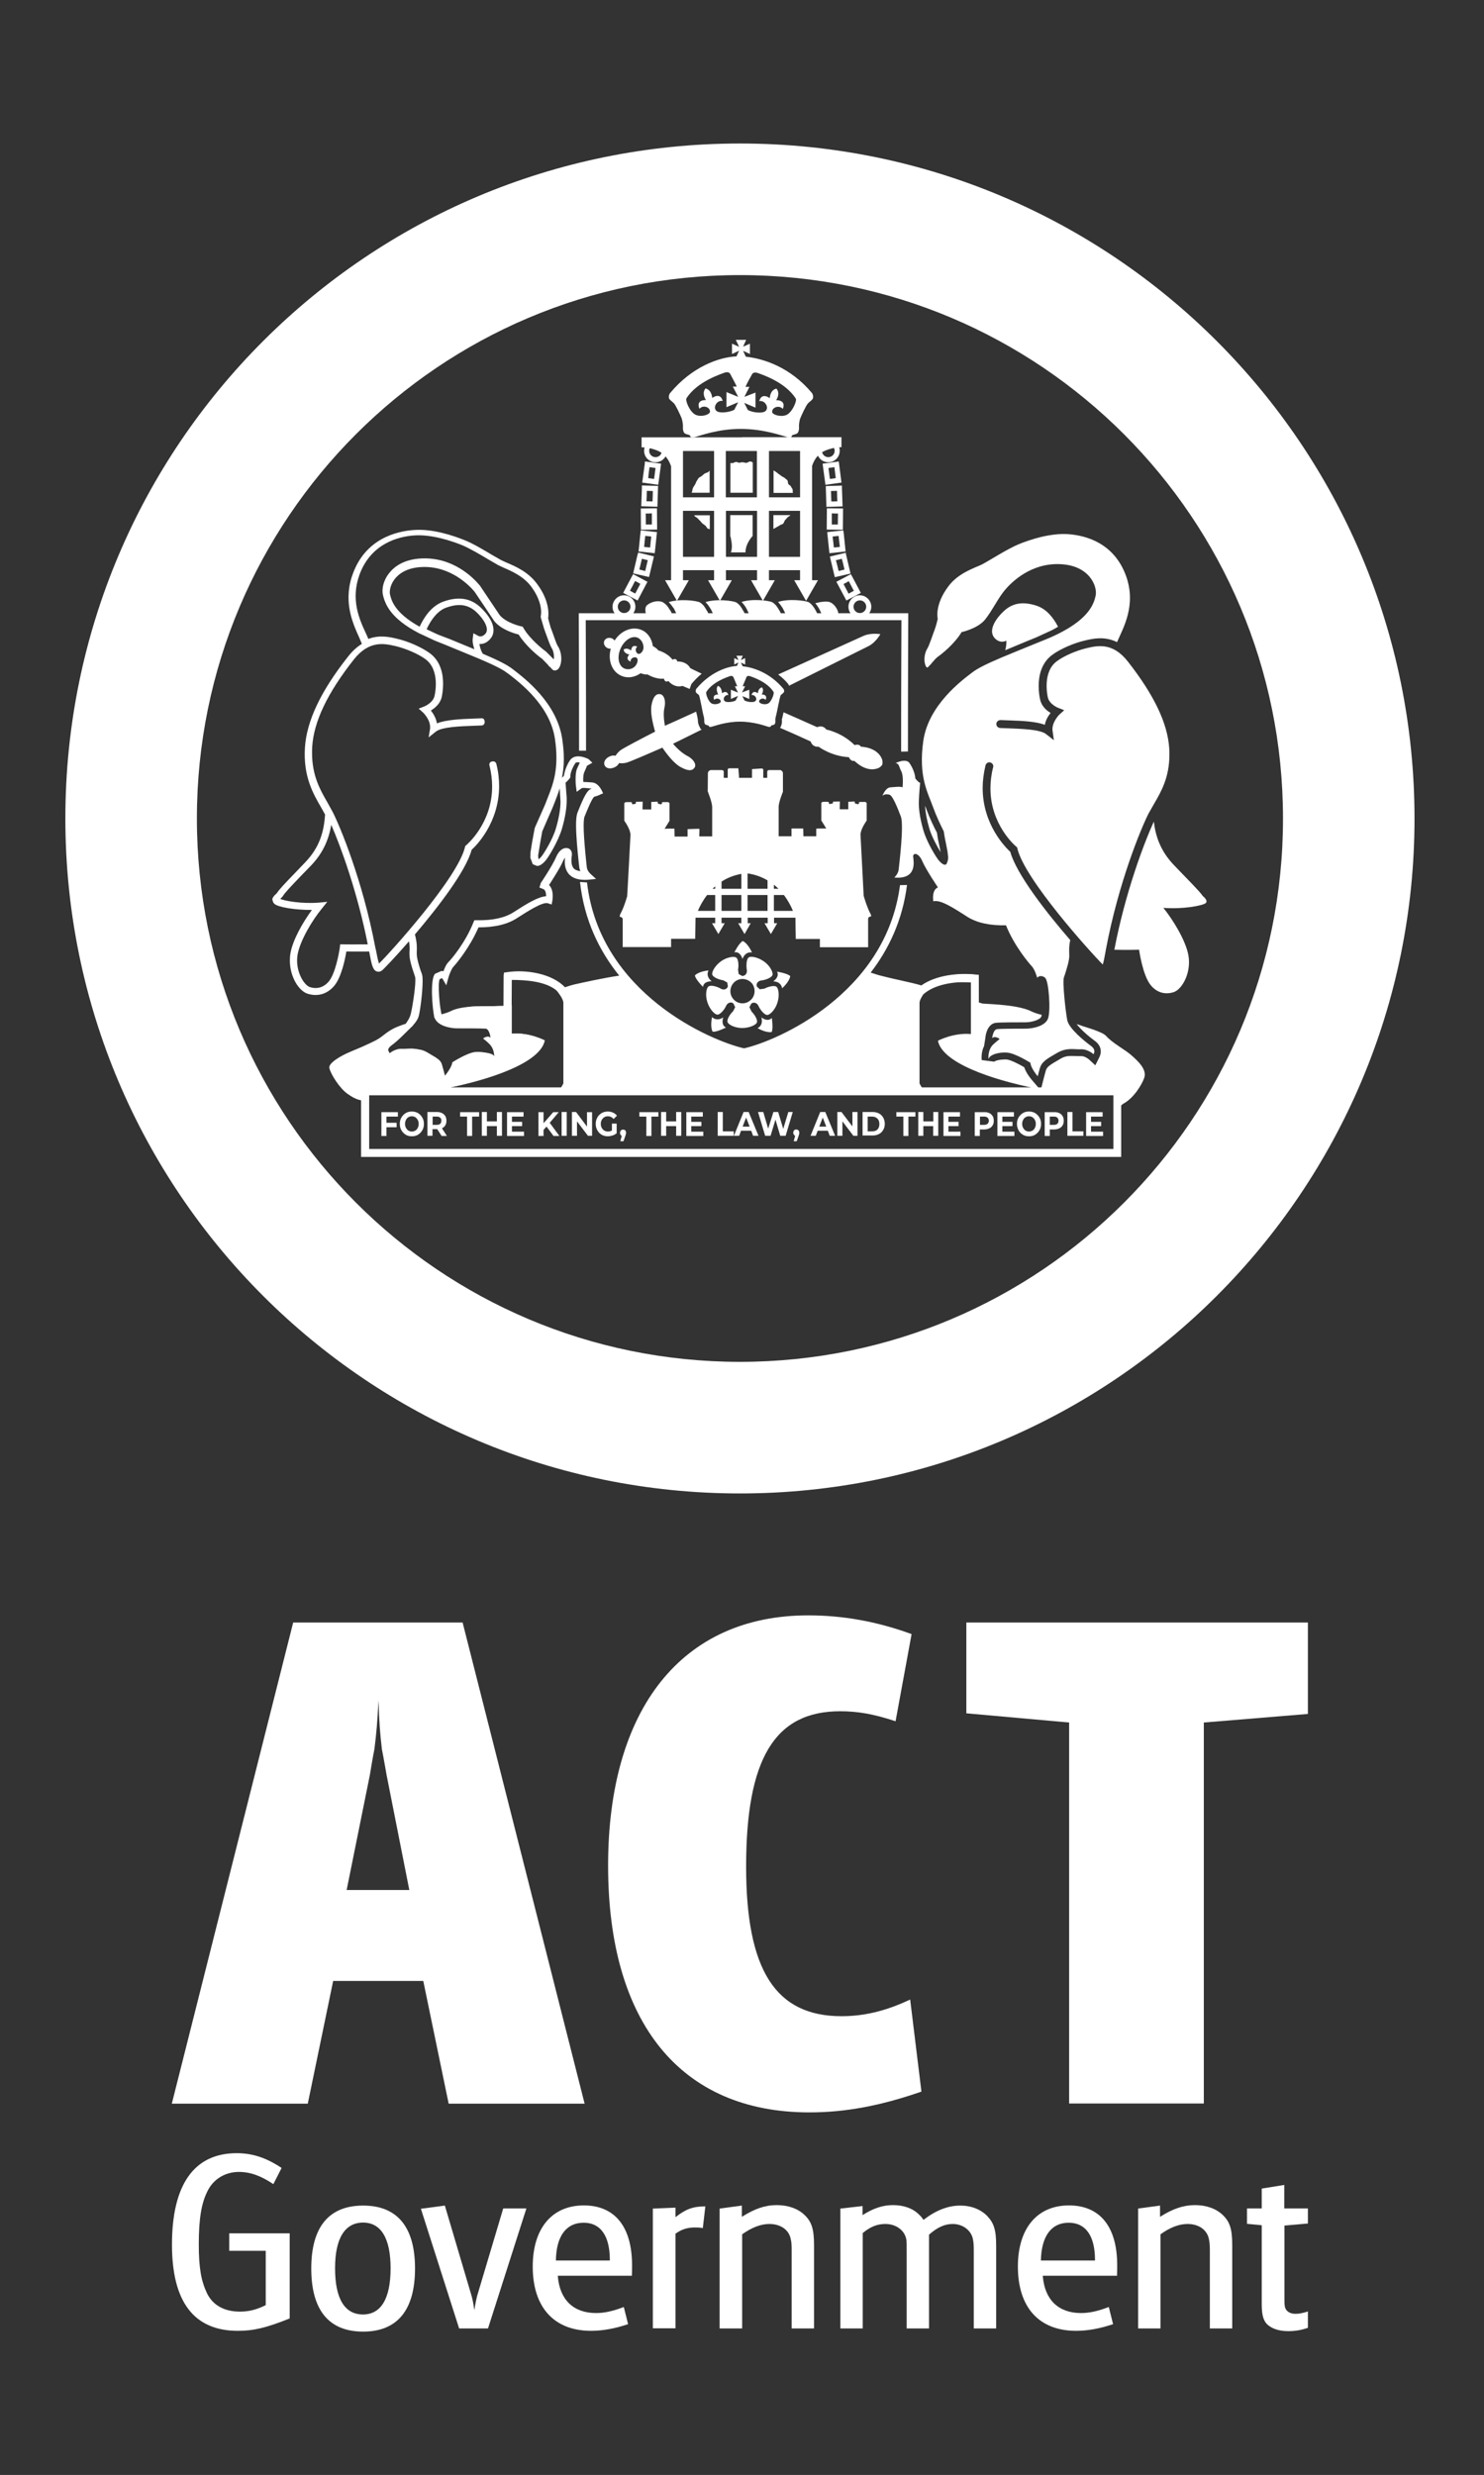 <?xml version="1.0" encoding="utf-8"?>
<!-- Generator: Adobe Illustrator 27.8.1, SVG Export Plug-In . SVG Version: 6.00 Build 0)  -->
<svg version="1.1" id="Layer_1" xmlns="http://www.w3.org/2000/svg" xmlns:xlink="http://www.w3.org/1999/xlink" x="0px" y="0px"
	 viewBox="0 0 93.54 155.91" style="enable-background:new 0 0 93.54 155.91;" xml:space="preserve">
<rect x="0" y="0" width="93.54" height="155.91" fill="#333333" stroke="none"/>
<style type="text/css">
	.st0{fill:#FFFFFF;}
</style>
<g>
	<g>
		<g>
			<path class="st0" d="M18.48,102.21h10.68l7.69,30.31h-8.57l-1.6-7.73h-5.68l-1.6,7.73h-8.57L18.48,102.21L18.48,102.21z
				 M21.85,119.06L21.85,119.06h3.95l-1.43-7.23c-0.08-0.42-0.17-1.01-0.3-1.64c-0.12-1.09-0.17-1.64-0.21-3.07
				c-0.08,1.43-0.13,2.02-0.26,3.07c-0.12,0.59-0.21,1.18-0.29,1.64L21.85,119.06L21.85,119.06z"/>
			<path class="st0" d="M56.45,108.43c-1.39-0.46-2.4-0.63-3.49-0.63c-4.12,0-5.93,2.98-5.93,9.79c0,6.51,1.85,9.42,6.01,9.42
				c1.35,0,2.73-0.29,4.33-1.05l0.71,5.8c-2.56,0.89-4.79,1.31-7.06,1.31c-8.11,0-12.69-5.63-12.69-15.55
				c0-9.88,4.66-15.76,12.61-15.76c2.19,0,4.33,0.38,6.52,1.18L56.45,108.43L56.45,108.43z"/>
			<polygon class="st0" points="60.91,102.21 82.44,102.21 82.44,107.97 75.88,108.51 75.88,132.51 67.39,132.51 67.39,108.51 
				60.91,107.93 60.91,102.21 			"/>
			<path class="st0" d="M17.23,137.59c-0.77-0.52-1.45-0.77-2.17-0.77c-0.85,0-1.6,0.44-1.97,1.19c-0.39,0.75-0.56,1.74-0.56,3.37
				c0,1.49,0.15,2.3,0.51,3.07c0.37,0.77,1.1,1.17,2.08,1.17c0.57,0,1.05-0.12,1.63-0.41v-3.42h-2.3v-1.1h3.81v5.36
				c-1.47,0.59-2.27,0.78-3.27,0.78c-2.76,0-4.15-1.82-4.15-5.43c0-3.79,1.4-5.76,4.08-5.76c1.02,0,1.88,0.3,2.83,0.93L17.23,137.59
				L17.23,137.59z"/>
			<path class="st0" d="M22.89,138.94c2.15,0,3.27,1.35,3.27,3.96c0,2.62-1.11,3.98-3.27,3.98c-2.16,0-3.27-1.35-3.27-3.98
				C19.62,140.29,20.73,138.94,22.89,138.94L22.89,138.94z M21.12,142.89L21.12,142.89c0,1.91,0.6,2.91,1.76,2.91
				c1.14,0,1.74-1.01,1.74-2.91c0-1.88-0.6-2.88-1.74-2.88C21.73,140.02,21.12,141.01,21.12,142.89L21.12,142.89z"/>
			<path class="st0" d="M28.04,138.94l1.67,5.64c0.07,0.23,0.13,0.53,0.19,0.95c0.06-0.42,0.15-0.81,0.19-0.95l1.63-5.46h1.46
				l-2.42,7.56h-1.82l-2.41-7.54L28.04,138.94L28.04,138.94z"/>
			<path class="st0" d="M35.16,143.38c0.12,1.5,0.99,2.33,2.41,2.33c0.51,0,1.04-0.11,1.75-0.38l0.27,1.08
				c-0.8,0.27-1.58,0.42-2.33,0.42c-2.35,0-3.68-1.49-3.68-4.05c0-2.39,1.2-3.85,3.22-3.85c1.96,0,3.04,1.35,3.04,3.77
				c0,0.15,0,0.36-0.01,0.66H35.16L35.16,143.38z M35.04,142.4L35.04,142.4h3.4v-0.03c0-1.53-0.59-2.35-1.65-2.35
				C35.68,140.02,35.06,140.88,35.04,142.4L35.04,142.4z"/>
			<path class="st0" d="M41.15,139.13l1.43-0.06v0.6c0.63-0.5,1.1-0.68,1.88-0.68l-0.16,1.37c-0.21-0.04-0.32-0.04-0.49-0.04
				c-0.48,0-0.84,0.11-1.23,0.39v5.96h-1.43V139.13L41.15,139.13z"/>
			<path class="st0" d="M45.36,139.13l1.4-0.19v0.71c0.8-0.51,1.47-0.74,2.2-0.74c0.71,0,1.34,0.22,1.76,0.63
				c0.44,0.42,0.59,0.89,0.59,1.88v5.26h-1.41v-4.94c0-0.29-0.01-0.52-0.06-0.69c-0.1-0.57-0.63-0.95-1.34-0.95
				c-0.54,0-1.1,0.21-1.72,0.65v5.93h-1.42V139.13L45.36,139.13z"/>
			<path class="st0" d="M52.96,139.13l1.41-0.16v0.57c0.69-0.44,1.29-0.63,1.92-0.63c0.64,0,1.22,0.19,1.61,0.57
				c0.11,0.1,0.18,0.17,0.31,0.36c0.78-0.6,1.54-0.9,2.32-0.9c0.69,0,1.29,0.24,1.7,0.66c0.42,0.45,0.56,0.87,0.56,1.88v5.2h-1.41
				v-4.88c0-0.32-0.01-0.54-0.05-0.72c-0.1-0.57-0.63-0.98-1.28-0.98c-0.51,0-0.96,0.21-1.49,0.67v5.91h-1.41v-4.85
				c0-0.39,0-0.59-0.02-0.74c-0.09-0.57-0.63-0.99-1.32-0.99c-0.51,0-0.93,0.16-1.43,0.57v6.01h-1.41V139.13L52.96,139.13z"/>
			<path class="st0" d="M65.73,143.38c0.12,1.5,0.99,2.33,2.41,2.33c0.51,0,1.04-0.11,1.75-0.38l0.27,1.08
				c-0.8,0.27-1.58,0.42-2.33,0.42c-2.35,0-3.67-1.49-3.67-4.05c0-2.39,1.2-3.85,3.22-3.85c1.96,0,3.04,1.35,3.04,3.77
				c0,0.15,0,0.36-0.01,0.66H65.73L65.73,143.38z M65.61,142.4L65.61,142.4h3.41v-0.03c0-1.53-0.59-2.35-1.66-2.35
				C66.26,140.02,65.64,140.88,65.61,142.4L65.61,142.4z"/>
			<path class="st0" d="M71.72,139.13l1.4-0.19v0.71c0.8-0.51,1.48-0.74,2.2-0.74c0.71,0,1.34,0.22,1.76,0.63
				c0.44,0.42,0.59,0.89,0.59,1.88v5.26h-1.41v-4.94c0-0.29-0.02-0.52-0.06-0.69c-0.11-0.57-0.63-0.95-1.34-0.95
				c-0.54,0-1.1,0.21-1.71,0.65v5.93h-1.41V139.13L71.72,139.13z"/>
			<path class="st0" d="M78.6,139.12h0.93v-1.25l1.42-0.23v1.48h1.49v0.95l-1.48,0.13v4.52c0,0.29,0,0.42,0.02,0.53
				c0.03,0.31,0.29,0.51,0.68,0.51c0.24,0,0.46-0.05,0.78-0.15v1.03c-0.39,0.14-0.8,0.21-1.24,0.21c-0.59,0-1.05-0.16-1.34-0.44
				c-0.24-0.25-0.33-0.62-0.33-1.26v-4.97l-0.93-0.09V139.12L78.6,139.12z"/>
		</g>
	</g>
	<g>
		<g>
			<g>
				<path class="st0" d="M20.11,56.86c-1.14,0.09-2.19-0.12-2.44-0.23c0.03-0.04,0.06-0.08,0.1-0.11l0.03-0.03l0.02-0.03
					c0.16-0.25,0.48-0.58,1.1-1.23l0.68-0.7c0.79-0.82,1.13-1.69,1.28-2.57c0.62,1.42,1.66,4.29,2.3,7.53c-0.7,0.01-1.52,0-1.54,0
					l-0.2,0l-0.02,0.2c-0.06,0.43-0.3,1.66-0.69,2.13c-0.32,0.38-0.74,0.51-1.2,0.36c-0.38-0.12-0.95-1.05-0.77-2.06
					c0.16-0.86,0.89-2.11,1.54-2.9l0.33-0.41L20.11,56.86L20.11,56.86 M27.64,39.99c0,0-0.47-0.21-0.75-0.35
					c0.31-0.68,0.74-1.18,1.23-1.36c0.81-0.29,1.4-0.2,1.92,0.29c0.47,0.45,0.82,1.04,0.56,1.35c-0.22,0.25-0.43,0.16-0.47,0.13
					l-0.29-0.16l-0.04,0.32c0,0.01-0.01,0.06-0.01,0.14c0,0.12,0.04,0.33,0.11,0.55l-1.55-0.64L27.64,39.99L27.64,39.99 M35,50.45
					c0.09-0.23,0.19-0.5,0.28-0.78c0.02,0.31,0.04,0.66,0.04,0.66c0,0.05,0.01,0.1,0.01,0.15c0,0.46-0.09,1.01-0.28,1.67
					c-0.2,0.72-0.79,1.66-0.94,1.83c-0.07,0.08-0.12,0.12-0.16,0.15c-0.01-0.04-0.02-0.08-0.02-0.09l-0.01-0.16l0.01-0.05l0.11-0.68
					c0,0,0.13-0.71,0.14-0.78c0.07-0.17,0.65-1.49,0.65-1.49L35,50.45L35,50.45 M17.18,56.67c0,0.1,0.04,0.2,0.12,0.27
					c0.23,0.21,1.31,0.39,2.36,0.38c-0.59,0.81-1.2,1.88-1.35,2.72c-0.03,0.16-0.04,0.32-0.04,0.47c0,1,0.55,1.91,1.12,2.09
					c0.64,0.2,1.24,0.02,1.68-0.5c0.45-0.54,0.69-1.7,0.76-2.16c0.3,0,0.91,0.01,1.44,0c0.15,0.81,0.22,1.15,0.46,1.25
					c0.08,0.03,0.2,0.05,0.34-0.05c0.08-0.05,0.8-0.8,1.71-1.84c0.03,0.17,0.04,0.32,0.04,0.44c0,0.07,0,0.13-0.01,0.2l0,0.18
					c0,0.32,0.14,0.8,0.29,1.22c0,0,0.06,0.19,0.06,0.19c0.02,0.04,0.02,0.12,0.02,0.24c0,0.56-0.22,1.9-0.31,2.18
					c-0.09,0.28-0.28,0.51-0.36,0.63c0.17-0.05,0.06,0.3,0.27,0.24c0.01-0.02,0.48-0.36,0.61-0.8c0.08-0.25,0.25-1.49,0.25-2.22
					c0-0.18-0.01-0.33-0.04-0.42l-0.04-0.12l-0.03-0.07c-0.07-0.21-0.26-0.79-0.26-1.08l0-0.17c0.01-0.24,0.02-0.53-0.1-1.01
					l-0.02-0.06c1.46-1.72,3.22-3.99,3.58-5.34c0.25-0.22,1.73-1.67,1.73-4.01c0-0.44-0.05-0.92-0.18-1.42c0,0-0.06-0.18-0.27-0.13
					c-0.21,0.05-0.16,0.24-0.16,0.24c0.12,0.48,0.17,0.92,0.17,1.34c0,2.29-1.55,3.62-1.63,3.69l-0.06,0.05l-0.02,0.07
					c-0.46,1.96-4.76,6.7-5.42,7.34c-0.06-0.17-0.13-0.51-0.2-0.88l-0.03-0.12c-0.81-4.28-2.25-7.69-2.69-8.55l-0.32-0.58
					c-0.46-0.8-0.98-1.69-0.98-3.14c0-0.12,0-0.25,0.01-0.39c0.1-1.58,0.95-3.37,2.62-5.49c0.97-1.23,1.93-1.01,2.63-0.85
					c0.64,0.15,1.43,0.49,1.88,0.82c0.93,0.67,0.62,2.16,0.58,2.32c-0.1,0.45-0.66,0.67-0.66,0.67l-0.34,0.13l0.27,0.24
					c0,0,0.18,0.16,0.34,0.47c0.14,0.29,0.11,0.54,0.11,0.54l-0.09,0.56l0.45-0.36c0.37-0.3,1.57-0.34,2.37-0.37l0.54-0.02
					c0,0,0.2-0.03,0.17-0.26c-0.03-0.22-0.2-0.19-0.2-0.19l-0.53,0.02c-0.82,0.03-1.71,0.07-2.28,0.3
					c-0.02-0.13-0.06-0.27-0.14-0.43c-0.08-0.17-0.17-0.28-0.24-0.38c0.24-0.15,0.58-0.41,0.68-0.84c0.03-0.13,0.09-0.45,0.09-0.85
					c0-0.63-0.16-1.43-0.85-1.93c-0.5-0.36-1.34-0.74-2.05-0.9c-0.45-0.11-1.11-0.26-1.81,0.01l-0.15-0.34
					c-0.42-0.9-0.98-2.13-0.41-3.71c0.73-1.98,2.47-2.4,3.44-2.47c1.11-0.08,2.37,0.35,3.02,0.61c0.46,0.19,1.16,0.6,1.66,0.9
					l0.62,0.36l0.34,0.16c0.49,0.21,1.23,0.53,1.71,1.15c0.57,0.75,0.66,1.35,0.66,1.65c0,0.14-0.02,0.22-0.02,0.23l-0.01,0.08
					l0.21,0.72l0.1,0.28c0.16,0.45,0.29,0.8,0.38,0.95c0.1,0.15,0.15,0.37,0.15,0.59c0,0.05-0.01,0.09-0.02,0.13
					c-0.02-0.02-0.04-0.05-0.04-0.05l-0.45-0.45c-0.19-0.13-1.01-0.78-1.41-1.47l-0.05-0.09l-0.09-0.02c-0.01,0-0.96-0.21-1.37-0.72
					l-0.61-0.91l-0.63-0.94c-0.45-0.54-1.72-1.8-3.68-1.71c-1.14,0.05-1.75,0.54-2.06,0.95c-0.38,0.49-0.44,1.02-0.38,1.31
					c0.14,0.66,0.53,1.54,2.28,2.45l1.01,0.47l0.7,0.28l2.11,0.87c0.96,0.41,1.47,0.67,1.76,0.9l0.1,0.07
					c0.71,0.55,2.59,1.99,2.89,4.07c0.28,1.88-0.13,2.88-0.45,3.69l-0.17,0.44l-0.65,1.47l-0.01,0.04l-0.15,0.81l-0.12,0.74
					l0.01-0.08v0.01l-0.01,0.37l0.15,0.4l0.27,0.11c0.17,0,0.34-0.11,0.54-0.34c0.2-0.23,0.81-1.25,1.03-2
					c0.2-0.69,0.3-1.29,0.3-1.79c0-0.06,0-0.12,0-0.17c0,0-0.06-0.74-0.07-0.95c0.07-0.05,0.15-0.13,0.26-0.27l0.04-0.06v-0.07
					c0-0.18,0.11-0.52,0.32-0.83c0.04-0.06,0.16-0.06,0.28-0.03c-0.01,0.03-0.04,0.06-0.05,0.1l-0.1,0.22
					c-0.1,0.19-0.12,0.48-0.12,0.72c0,0.2,0.01,0.36,0.02,0.42l0.05,0.38l0.32-0.23c0.06-0.03,0.3-0.01,0.44,0.01l0.15,0.01
					c0.01,0,0.02,0.02,0.03,0.02c0,0-0.01,0-0.01,0c-0.26,0.07-0.47,0.48-0.85,1.43l-0.03,0.07c-0.06,0.16-0.09,0.43-0.09,0.78
					c0,0.64,0.08,1.52,0.17,2.37l0.03,0.26c0.01,0.1,0.04,0.2,0.07,0.28c-0.17-0.03-0.31-0.07-0.4-0.16
					c-0.13-0.13-0.16-0.33-0.16-0.52c0-0.11,0.01-0.21,0.02-0.28l0.01-0.07v-0.05c0-0.21-0.13-0.34-0.27-0.37
					c-0.2-0.05-0.51,0.06-0.73,0.57c-0.22,0.52-0.95,1.61-0.96,1.62L34,55.91l0.25,0.1c0.14,0.06,0.17,0.27,0.17,0.44
					c0,0,0,0,0,0.01c-0.49,0.03-1.17,0.44-2.04,1c-0.56,0.36-1.32,0.53-2.33,0.51l-0.15,0l-0.06,0.14c-0.51,1.28-1.4,2.33-1.56,2.48
					c-0.15,0.15-0.26,0.4-0.33,0.6c-0.04-0.01-0.08-0.03-0.13-0.02l-0.39,0.17c-0.33,0.29-0.19,2.21-0.04,2.8
					c0.16-0.04,0.34-0.11,0.47-0.14c-0.15-0.45-0.29-2.12-0.14-2.32c0,0,0.11-0.06,0.16-0.05c0.05,0.08,0.25,0.44,0.25,0.44
					l0.14-0.5c0.05-0.19,0.19-0.53,0.3-0.66c0.16-0.16,1.04-1.21,1.59-2.49c1.03,0,1.83-0.19,2.44-0.59
					c0.64-0.41,1.6-1.03,1.93-0.93l0.24,0.08l0.05-0.25c0.01-0.08,0.02-0.17,0.02-0.28c0-0.24-0.05-0.51-0.23-0.7
					c0.21-0.33,0.7-1.08,0.88-1.51c0.04-0.1,0.09-0.16,0.13-0.21c-0.01,0.07-0.02,0.14-0.02,0.24c0,0.26,0.05,0.58,0.29,0.83
					c0.25,0.25,0.64,0.36,1.18,0.32l0.5-0.05l-0.37-0.34c0,0-0.19-0.18-0.21-0.39l-0.03-0.27c-0.18-1.7-0.22-2.68-0.11-2.94
					l0.03-0.07c0.13-0.32,0.43-1.07,0.58-1.17c0.17-0.04,0.36-0.12,0.4-0.15l0.15-0.06c-0.02-0.07-0.24-0.65-0.68-0.69l-0.14-0.01
					c-0.16-0.01-0.29-0.02-0.42-0.02c0-0.04-0.01-0.07-0.01-0.11c0-0.21,0.02-0.41,0.07-0.51l0.12-0.27c0,0,0.05-0.12,0.05-0.13
					l0.34-0.19l-0.24-0.23c-0.08-0.04-0.83-0.41-1.17,0.07c-0.21,0.31-0.34,0.68-0.38,0.97c-0.02,0.03-0.09,0.09-0.13,0.14
					c0.07-0.35,0.12-0.73,0.12-1.19c0-0.37-0.03-0.79-0.1-1.25c-0.33-2.26-2.32-3.79-3.06-4.36l-0.09-0.07
					c-0.33-0.25-0.85-0.52-1.86-0.95c-0.14-0.24-0.19-0.46-0.21-0.61c0.21,0.01,0.46-0.06,0.68-0.32c0.42-0.47,0.19-1.22-0.58-1.96
					c-0.63-0.61-1.41-0.74-2.38-0.39c-0.77,0.28-1.23,1.02-1.49,1.58c-1.61-0.89-1.79-1.7-1.87-2.05c-0.01-0.04-0.01-0.09-0.01-0.13
					c0-0.22,0.09-0.53,0.3-0.81c0.25-0.33,0.76-0.73,1.72-0.77c1.81-0.08,3,1.17,3.32,1.55l0.6,0.89l0.64,0.96
					c0.45,0.56,1.32,0.8,1.54,0.85c0.45,0.72,1.23,1.36,1.48,1.53c0,0,0.36,0.37,0.36,0.37l0.1,0.13l0.01-0.01
					c0.05,0.05,0.19,0.19,0.19,0.2c0.09,0.06,0.19,0.06,0.28,0.01c0.21-0.11,0.27-0.49,0.27-0.69c0-0.31-0.08-0.61-0.23-0.83
					c-0.07-0.11-0.24-0.6-0.33-0.86l-0.11-0.29c0,0-0.16-0.56-0.16-0.59c0.01-0.05,0.02-0.13,0.02-0.27c0-0.39-0.11-1.09-0.75-1.93
					c-0.55-0.73-1.35-1.07-1.89-1.3l-0.31-0.14l-0.6-0.34c-0.55-0.33-1.24-0.74-1.73-0.93c-0.69-0.28-2.03-0.74-3.23-0.64
					c-1.08,0.08-3.02,0.55-3.82,2.76c-0.2,0.53-0.27,1.03-0.27,1.5c0,1.05,0.4,1.91,0.69,2.55c0,0,0.08,0.2,0.15,0.36
					c-0.29,0.18-0.58,0.43-0.87,0.8c-1.73,2.19-2.61,4.06-2.72,5.74c-0.11,1.82,0.52,2.9,1.03,3.78l0.24,0.43
					c-0.07,1.11-0.36,2.08-1.24,3l-0.68,0.71c-0.63,0.65-0.95,0.99-1.14,1.27c-0.09,0.07-0.28,0.24-0.28,0.45V56.67"/>
				<path class="st0" d="M22.06,66.27c0.53-0.22,1.04-0.44,1.79-0.81c0.22-0.11,0.63-0.6,1.34-0.82c0.02-0.01,0.43-0.15,0.43-0.15
					c0.18-0.07,0.07,0.18,0.45,0.07c-0.51,0.5-0.98,1-1.4,1.3c-0.29,0.21-0.21,0.41-0.15,0.52c0,0,0.36-0.33,0.8-0.31
					c0.44,0.02,0.88-0.13,1.5,0.23c0.62,0.36,0.96,0.54,1.09,0.98c0.08,0.29,0.13,0.49,0.13,0.49s0.44-0.52,0.47-0.85
					c0,0,0.93-0.6,1.45-0.65c0.52-0.05,1.14,0.13,1.19,0.41c0,0,0.06-0.55-0.29-0.9c-0.15-0.16-0.41-0.36-0.41-0.36
					s0.28-0.23,0.47-0.05c0,0-0.06-0.54-0.31-0.57c-0.26-0.02-1.4-0.02-1.81-0.02c-0.42,0-1.22-0.16-1.4-0.65
					c-0.01-0.03-0.02-0.06-0.03-0.11c0.2-0.05,0.37-0.09,0.49-0.13c0.25-0.07,0.46-0.14,0.58-0.21c0.81-0.38,2.2-0.26,3.01-0.31
					l0.29,0l0.01-1.97l0.22-0.02c0.5-0.05,1.09-0.04,1.67,0.05c0,0.16,0,0.1,0,0.3c-0.46-0.08-0.95-0.21-1.4-0.15
					c0,0.2,0,0.99,0,1.4l0,0v2.14c1.1-0.1,2.08,0.42,2.08,0.42c-0.27,1.39-3.35,2.44-6.18,3.01h-5.17l-0.04,0.81
					c-0.14-0.08-0.54-0.13-1.03-0.46c-0.48-0.33-1.04-1.21-1.14-1.62C20.68,66.97,21.53,66.48,22.06,66.27z"/>
			</g>
			<g>
				<path class="st0" d="M52.85,38.75c0-0.02,0-0.04,0-0.05c-0.02-0.33-0.27-0.64-0.5-0.75c-0.19-0.1-0.58-0.05-0.96,0.05
					c0.09,0.11,0.17,0.22,0.22,0.31l0.05,0.09l0.08,0.17c0.05,0.13,0.13,0.32,0.28,0.46h0.76C52.82,38.94,52.85,38.85,52.85,38.75"
					/>
				<path class="st0" d="M51.51,38.65l-0.05-0.11l-0.06-0.11c-0.07-0.12-0.17-0.3-0.35-0.44l-0.07-0.05
					c-0.22-0.11-1.26-0.24-1.94-0.02c0.12,0.13,0.22,0.27,0.29,0.38l0.05,0.1l0.08,0.16c0.05,0.14,0.13,0.32,0.28,0.46h1.96
					C51.6,38.89,51.54,38.76,51.51,38.65"/>
				<path class="st0" d="M49.22,38.65l-0.05-0.12v0l-0.07-0.11c-0.08-0.14-0.19-0.34-0.42-0.48c-0.22-0.11-1.26-0.24-1.94-0.02
					c0.13,0.13,0.23,0.27,0.29,0.38l0.05,0.09l0.08,0.17c0.05,0.13,0.13,0.32,0.28,0.46h1.96C49.32,38.89,49.26,38.75,49.22,38.65"
					/>
				<path class="st0" d="M46.94,38.65l-0.05-0.11l-0.07-0.11c-0.08-0.15-0.19-0.34-0.41-0.48c-0.22-0.11-1.26-0.24-1.94-0.02
					c0.13,0.13,0.23,0.27,0.29,0.38l0.06,0.09l0.08,0.17c0.05,0.13,0.13,0.32,0.28,0.46h1.97C47.03,38.89,46.97,38.76,46.94,38.65"
					/>
				<path class="st0" d="M44.65,38.65l-0.05-0.11l-0.07-0.11c-0.08-0.15-0.19-0.34-0.41-0.48c-0.23-0.12-1.28-0.24-1.97-0.02
					c0.12,0.12,0.21,0.24,0.27,0.33l0.06,0.08l0.08,0.16c0.06,0.15,0.17,0.37,0.41,0.52h1.87C44.75,38.89,44.69,38.76,44.65,38.65"
					/>
				<path class="st0" d="M42.33,38.61l-0.05-0.11l-0.07-0.1c-0.08-0.13-0.19-0.31-0.37-0.42l-0.07-0.05
					c-0.27-0.12-0.71-0.04-0.98,0.19c-0.09,0.07-0.11,0.19-0.11,0.28v0.03c0,0.2,0.08,0.42,0.21,0.59h1.7
					C42.46,38.88,42.38,38.72,42.33,38.61"/>
				<path class="st0" d="M49.55,26.15L49.55,26.15c-0.38,0.14-0.88-0.04-0.88-0.2c-0.01-0.3,0.45-0.45,0.67-0.19
					c0,0,0.27-0.55-0.42-0.55c0,0,0.3-0.4,0.02-0.73c-0.41,0.09-0.42,0.6-0.42,0.6c-0.56-0.38-0.66,0.19-0.66,0.19
					c0.33-0.07,0.58,0.33,0.45,0.55c-0.04,0.07-0.13,0.21-0.63,0.16c-0.14-0.01-0.36-0.06-0.54-0.15l-0.23-0.45l0.71,0.3v-0.95
					L46.92,25l0.32-0.63h-0.25c0.15-0.35,0.36-0.68,0.4-0.77c0.04-0.1,0.17-0.18,0.38-0.1c0.21,0.08,1.72,0.55,2.39,1.61
					C50.25,25.24,49.93,26,49.55,26.15 M46.28,25.82L46.28,25.82c-0.19,0.09-0.4,0.13-0.55,0.15c-0.5,0.05-0.59-0.09-0.63-0.16
					c-0.13-0.22,0.12-0.62,0.45-0.55c0,0-0.1-0.57-0.66-0.19c0,0-0.01-0.5-0.42-0.6C44.2,24.8,44.5,25.2,44.5,25.2
					c-0.69,0-0.41,0.55-0.41,0.55c0.22-0.26,0.68-0.11,0.66,0.19c-0.01,0.17-0.5,0.35-0.88,0.2c-0.38-0.15-0.69-0.91-0.6-1.05
					c0.67-1.06,2.19-1.53,2.39-1.61c0.21-0.08,0.34,0,0.38,0.1c0.04,0.09,0.24,0.43,0.4,0.77h-0.25l0.34,0.65l-0.74-0.3v0.95
					l0.74-0.31L46.28,25.82z M51.18,24.76c-1.36-1.63-3.05-2.17-4.17-2.29l-0.17-0.37l0.43,0.2v-0.65l-0.43,0.19l0.19-0.43h-0.65
					l0.21,0.44l-0.45-0.2v0.65l0.45-0.21l-0.17,0.36c-1.12,0.05-2.82,0.67-4.18,2.31c-0.07,0.08-0.13,0.29-0.03,0.4
					c0.11,0.12,0.17,0.14,0.27,0.25c0.11,0.1,0.42,0.77,0.49,0.95c0.06,0.18,0.08,0.45,0.08,0.45s-0.04,0.34,0.09,0.47
					c0.1,0.1,0.31,0.09,0.35,0.16c0.04,0.07,0.03,0.16,0.32,0.09c0.29-0.07,1.46-0.52,2.9-0.51c1.44,0,2.61,0.44,2.9,0.51
					c0.29,0.07,0.28-0.02,0.31-0.09c0.04-0.07,0.25-0.06,0.35-0.16c0.13-0.13,0.09-0.47,0.09-0.47s0.01-0.26,0.08-0.45
					c0.07-0.18,0.38-0.85,0.49-0.95c0.1-0.11,0.17-0.13,0.27-0.25C51.3,25.05,51.24,24.84,51.18,24.76"/>
				<path class="st0" d="M48.47,32.18L48.47,32.18h1.96v2.9h-1.96V32.18z M45.76,32.18L45.76,32.18h1.96v2.9h-1.96V32.18z
					 M43.05,32.18L43.05,32.18h1.96v2.9h-1.96V32.18z M43.05,28.41L43.05,28.41h1.96v2.92h-1.96V28.41z M46.72,28.41L46.72,28.41
					h0.03h0.96v2.92h-1.96v-2.92H46.72z M50.43,31.33L50.43,31.33h-1.96v-2.92h1.96V31.33z M46.78,27.55h-0.09h-6.25v0.63
					c0,0,0.62-0.01,1.17,0.29c0.44,0.24,0.63,0.73,0.69,0.9v7.18h-0.38l0.75,1.3l0.75-1.3h-0.37v-0.63h1.96v0.63h-0.38l0.75,1.3
					l0.75-1.3h-0.37v-0.63h1.96v0.63h-0.38l0.75,1.3l0.75-1.3h-0.37v-0.63h1.96v0.63h-0.37l0.75,1.3l0.75-1.3h-0.37v-7.2
					c0.06-0.19,0.25-0.66,0.68-0.89c0.55-0.3,1.17-0.29,1.17-0.29v-0.63H46.78z"/>
				<path class="st0" d="M40.92,28.4L40.92,28.4c0-0.22,0.18-0.4,0.4-0.4c0.22,0,0.4,0.18,0.4,0.4c0,0.22-0.18,0.4-0.4,0.4
					C41.1,28.8,40.92,28.62,40.92,28.4 M40.6,28.4c0,0.4,0.32,0.72,0.72,0.72c0.4,0,0.72-0.32,0.72-0.72c0-0.4-0.32-0.72-0.72-0.72
					C40.92,27.68,40.6,28,40.6,28.4"/>
				<path class="st0" d="M40.94,29.43L40.94,29.43c0.13,0.02,0.24,0.03,0.38,0.05c-0.02,0.18-0.07,0.51-0.09,0.69
					c-0.13-0.02-0.24-0.03-0.37-0.05C40.87,29.93,40.92,29.61,40.94,29.43 M40.64,29.23l-0.16,1.17l1.01,0.14l0.18-1.33l-1.02-0.14
					L40.64,29.23z"/>
				<path class="st0" d="M40.77,30.92L40.77,30.92c0.13,0,0.24,0.01,0.38,0.01c0,0.18-0.01,0.48-0.02,0.66
					c-0.13-0.01-0.25-0.01-0.38-0.01C40.76,31.4,40.77,31.1,40.77,30.92 M40.46,30.75l-0.04,1.14l1.02,0.03l0.04-1.31l-1.02-0.03
					L40.46,30.75z"/>
				<path class="st0" d="M41.09,32.34L41.09,32.34c0,0.19,0,0.51,0,0.7h-0.38c0-0.19,0-0.51-0.01-0.69
					C40.85,32.35,40.95,32.35,41.09,32.34 M41.25,32.02l-0.86,0.01l0.01,1.34l1.02-0.01l-0.01-1.34L41.25,32.02z"/>
				<path class="st0" d="M40.67,33.76L40.67,33.76c0.14,0.01,0.24,0.02,0.38,0.04c-0.02,0.18-0.06,0.51-0.07,0.69
					c-0.13-0.01-0.24-0.02-0.38-0.04C40.62,34.27,40.65,33.95,40.67,33.76 M40.37,33.57l-0.12,1.17l1.02,0.11l0.14-1.33l-1.02-0.11
					L40.37,33.57z"/>
				<path class="st0" d="M40.46,35.2L40.46,35.2c0.13,0.03,0.24,0.06,0.37,0.09c-0.04,0.18-0.12,0.5-0.16,0.68
					c-0.13-0.03-0.24-0.06-0.37-0.09C40.34,35.7,40.42,35.39,40.46,35.2 M40.18,34.97l-0.27,1.15l1,0.23l0.31-1.3l-0.99-0.24
					L40.18,34.97z"/>
				<path class="st0" d="M40.03,36.6L40.03,36.6c0.12,0.06,0.22,0.11,0.33,0.18c-0.09,0.17-0.24,0.45-0.32,0.61
					c-0.12-0.06-0.22-0.11-0.33-0.18C39.8,37.05,39.95,36.76,40.03,36.6 M39.83,36.31l-0.55,1.04l0.91,0.48l0.62-1.18l-0.9-0.48
					L39.83,36.31z"/>
				<path class="st0" d="M38.94,38.22L38.94,38.22c0-0.22,0.18-0.4,0.4-0.4c0.22,0,0.4,0.18,0.4,0.4c0,0.22-0.18,0.4-0.4,0.4
					C39.12,38.62,38.94,38.44,38.94,38.22 M38.61,38.22c0,0.4,0.32,0.72,0.72,0.72c0.4,0,0.72-0.33,0.72-0.72
					c0-0.4-0.32-0.72-0.72-0.72C38.94,37.5,38.61,37.83,38.61,38.22"/>
				<path class="st0" d="M52.21,28.8L52.21,28.8c-0.22,0-0.4-0.18-0.4-0.4c0-0.22,0.18-0.4,0.4-0.4c0.22,0,0.4,0.18,0.4,0.4
					C52.61,28.62,52.43,28.8,52.21,28.8 M52.21,27.68c-0.4,0-0.72,0.32-0.72,0.72c0,0.4,0.32,0.72,0.72,0.72
					c0.4,0,0.72-0.32,0.72-0.72C52.94,28,52.61,27.68,52.21,27.68"/>
				<path class="st0" d="M52.68,30.12L52.68,30.12c-0.13,0.02-0.24,0.03-0.37,0.05c-0.02-0.18-0.07-0.5-0.09-0.69
					c0.13-0.02,0.24-0.03,0.38-0.05C52.61,29.61,52.66,29.94,52.68,30.12 M52.87,29.07l-1.02,0.14l0.18,1.33l1.01-0.14l-0.15-1.17
					L52.87,29.07z"/>
				<path class="st0" d="M52.78,31.58L52.78,31.58c-0.14,0.01-0.25,0.01-0.38,0.01c-0.01-0.18-0.01-0.48-0.02-0.66
					c0.13,0,0.24-0.01,0.38-0.01C52.76,31.1,52.77,31.4,52.78,31.58 M53.07,30.59l-1.02,0.03l0.04,1.31l1.02-0.03l-0.04-1.14
					L53.07,30.59z"/>
				<path class="st0" d="M52.82,32.35L52.82,32.35c0,0.19-0.01,0.51-0.01,0.69h-0.38c0-0.19,0-0.51,0-0.7
					C52.58,32.35,52.69,32.35,52.82,32.35 M52.12,32.02l-0.01,1.34l1.02,0.01l0.01-1.34l-0.86-0.01L52.12,32.02z"/>
				<path class="st0" d="M52.94,34.45L52.94,34.45c-0.14,0.02-0.24,0.03-0.38,0.04c-0.02-0.18-0.05-0.51-0.08-0.69
					c0.14-0.02,0.24-0.03,0.38-0.04C52.88,33.95,52.91,34.27,52.94,34.45 M53.15,33.41l-1.01,0.11l0.14,1.33l1.02-0.11l-0.12-1.17
					L53.15,33.41z"/>
				<path class="st0" d="M53.23,35.88L53.23,35.88c-0.13,0.03-0.24,0.06-0.37,0.09c-0.04-0.18-0.12-0.5-0.17-0.68
					c0.13-0.03,0.24-0.05,0.37-0.09C53.12,35.39,53.19,35.7,53.23,35.88 M53.31,34.82l-1,0.24l0.31,1.3l0.99-0.23l-0.27-1.15
					L53.31,34.82z"/>
				<path class="st0" d="M53.82,37.22L53.82,37.22c-0.12,0.06-0.22,0.11-0.33,0.18c-0.09-0.17-0.24-0.45-0.32-0.61
					c0.12-0.06,0.21-0.11,0.33-0.18C53.58,36.76,53.73,37.05,53.82,37.22 M53.63,36.17l-0.91,0.48l0.63,1.18l0.91-0.48l-0.55-1.04
					L53.63,36.17z"/>
				<path class="st0" d="M54.2,38.62L54.2,38.62c-0.22,0-0.4-0.18-0.4-0.4c0-0.22,0.18-0.4,0.4-0.4c0.22,0,0.4,0.18,0.4,0.4
					C54.6,38.44,54.42,38.62,54.2,38.62 M54.2,37.5c-0.4,0-0.72,0.33-0.72,0.72c0,0.4,0.32,0.72,0.72,0.72
					c0.4,0,0.72-0.33,0.72-0.72C54.92,37.83,54.59,37.5,54.2,37.5"/>
				<path class="st0" d="M44.42,29.83L44.42,29.83c-0.06,0.05-0.13,0.1-0.18,0.15c-0.06,0.05-0.15,0.08-0.2,0.13
					c-0.05,0.05-0.08,0.14-0.13,0.2c-0.05,0.06-0.05,0.15-0.1,0.21c-0.04,0.07-0.09,0.14-0.13,0.21c-0.04,0.08-0.03,0.16-0.06,0.24
					c-0.01,0.03-0.02,0.05-0.02,0.07h1.13v-1.4c-0.03,0.04-0.05,0.07-0.08,0.09C44.58,29.78,44.49,29.79,44.42,29.83 M43.77,32.5
					L43.77,32.5c0.04,0.06,0.14,0.08,0.19,0.14c0.05,0.06,0.1,0.1,0.16,0.16c0.05,0.05,0.09,0.12,0.15,0.17
					c0.06,0.05,0.12,0.09,0.19,0.14c0.06,0.05,0.09,0.15,0.15,0.19c0.03,0.02,0.08,0.02,0.13,0.03v-0.87h-0.97
					C43.77,32.47,43.76,32.49,43.77,32.5 M46.04,33.81L46.04,33.81h0.01c0.1,0.48,0.11,0.72,0.02,0.99h0.92
					c0-0.28,0.1-0.62,0.43-1.02c0.01,0,0.02-0.01,0.02-0.01v-1.32h-1.41V33.81z M47.03,29.16L47.03,29.16
					c-0.09-0.01-0.17-0.04-0.25-0.04c-0.06,0-0.12,0.03-0.19,0.03c-0.07,0-0.14-0.06-0.21-0.05c-0.07,0.01-0.14,0.07-0.2,0.07
					c-0.04,0.01-0.09,0-0.14,0v1.87h1.41v-1.9c-0.05-0.03-0.09-0.07-0.15-0.07C47.21,29.06,47.12,29.16,47.03,29.16 M48.75,33.32
					L48.75,33.32c0.06-0.03,0.12-0.06,0.18-0.1c0.07-0.04,0.15-0.08,0.21-0.12c0.06-0.05,0.16-0.06,0.22-0.11
					c0.06-0.05,0.07-0.16,0.12-0.22c0.05-0.06,0.11-0.11,0.15-0.17c0.05-0.06,0.15-0.08,0.19-0.15h-1.07V33.32z M49.96,30.83
					c-0.02-0.06-0.08-0.12-0.11-0.19c-0.03-0.07-0.12-0.09-0.16-0.15c-0.04-0.06-0.01-0.17-0.06-0.23c-0.04-0.06-0.12-0.1-0.17-0.15
					c-0.05-0.05-0.14-0.07-0.2-0.12c-0.06-0.05-0.12-0.09-0.18-0.13c-0.06-0.05-0.12-0.1-0.18-0.14c-0.05-0.03-0.09-0.06-0.14-0.09
					v1.42h1.22C49.95,30.98,49.98,30.9,49.96,30.83"/>
			</g>
			<path class="st0" d="M70.17,72.38L70.17,72.38H23.27V69h46.91V72.38z M70.42,68.5H22.76v4.38h47.91V68.5H70.42z"/>
			<path class="st0" d="M46.52,43.63L46.52,43.63l-0.45-0.18v0.58l0.45-0.19l-0.15,0.29c-0.11,0.06-0.25,0.08-0.34,0.09
				c-0.31,0.03-0.36-0.06-0.39-0.1c-0.08-0.13,0.07-0.38,0.27-0.33c0,0-0.06-0.35-0.4-0.12c0,0-0.01-0.4-0.26-0.46
				c-0.17,0.2,0.02,0.54,0.02,0.54c-0.42,0-0.25,0.34-0.25,0.34c0.13-0.16,0.42-0.07,0.41,0.11c0,0.1-0.31,0.22-0.54,0.13
				c-0.24-0.09-0.43-0.65-0.37-0.74c0.41-0.65,1.34-0.94,1.47-0.99c0.13-0.05,0.21,0,0.24,0.06c0.02,0.05,0.15,0.36,0.24,0.57h-0.15
				L46.52,43.63z M46.77,43.62L46.77,43.62l0.2-0.39h-0.16c0.09-0.21,0.22-0.51,0.24-0.57c0.02-0.06,0.1-0.11,0.24-0.06
				c0.13,0.05,1.06,0.34,1.47,0.99c0.06,0.09-0.14,0.65-0.37,0.74c-0.23,0.09-0.53-0.02-0.54-0.13c-0.01-0.18,0.28-0.27,0.41-0.11
				c0,0,0.17-0.34-0.25-0.34c0,0,0.18-0.25,0.02-0.45c-0.25,0.06-0.26,0.37-0.26,0.37c-0.34-0.23-0.4,0.12-0.4,0.12
				c0.2-0.05,0.36,0.2,0.28,0.33c-0.03,0.04-0.08,0.13-0.39,0.1c-0.09-0.01-0.22-0.04-0.33-0.09l-0.14-0.28l0.44,0.18v-0.58
				L46.77,43.62z M43.9,43.38L43.9,43.38c-0.04,0.05-0.08,0.18-0.02,0.25c0.06,0.07,0.1,0.09,0.17,0.15
				c0.06,0.06,0.25,1.17,0.29,1.29c0.04,0.11,0.05,0.27,0.05,0.27s-0.02,0.21,0.06,0.29c0.07,0.06,0.19,0.05,0.22,0.09
				c0.02,0.04,0.02,0.1,0.19,0.06c0.18-0.04,0.9-0.32,1.78-0.32c0.88,0,1.6,0.27,1.77,0.32c0.18,0.04,0.17-0.02,0.19-0.06
				c0.02-0.04,0.15-0.03,0.22-0.09c0.08-0.08,0.05-0.29,0.05-0.29s0.01-0.16,0.05-0.27c0.04-0.11,0.23-1.22,0.3-1.29
				c0.07-0.06,0.11-0.08,0.17-0.15c0.07-0.07,0.03-0.2-0.02-0.25c-0.84-1-1.87-1.33-2.56-1.41l-0.11-0.23l0.27,0.12v-0.4l-0.27,0.12
				l0.12-0.27h-0.4l0.13,0.27l-0.27-0.12v0.4l0.27-0.13l-0.1,0.22C45.78,41.99,44.74,42.38,43.9,43.38 M49.3,62.26L49.3,62.26
				c0.5-0.47,0.51-0.77,0.51-0.77c-0.18-0.18-0.83-0.28-0.83-0.28c0.18,0.34-0.24,0.61-0.24,0.61C49.27,61.84,49.3,62.26,49.3,62.26
				 M43.8,61.45L43.8,61.45c0.04,0.25,0.51,0.72,0.51,0.72c0.05-0.39,0.55-0.35,0.55-0.35c-0.42-0.34-0.2-0.69-0.2-0.69
				C43.98,61.21,43.8,61.45,43.8,61.45 M46.8,60.41L46.8,60.41C46.99,59.9,47.4,60,47.4,60c-0.29-0.62-0.58-0.72-0.58-0.72
				c-0.23,0.11-0.53,0.71-0.53,0.71C46.68,59.92,46.8,60.41,46.8,60.41 M44.88,64.07L44.88,64.07c-0.13,0.67,0.04,0.92,0.04,0.92
				c0.25,0.04,0.84-0.26,0.84-0.26c-0.35-0.17-0.17-0.64-0.17-0.64C45.15,64.38,44.88,64.07,44.88,64.07 M55.33,48.4L55.33,48.4
				c0.12-0.04,0.26-0.17,0.28-0.23c0.02-0.06,0.03-0.24-0.02-0.36c-0.31-0.76-1.32-0.77-1.32-0.77c-0.13-0.21-0.4-0.1-0.4-0.1
				c-0.8-0.8-1.78-0.98-1.78-0.98c-0.25-0.33-0.58-0.15-0.58-0.15c-0.7-0.31-1.41-0.63-2.12-0.94c-0.03,0.13-0.07,0.31-0.07,0.31
				c-0.01,0.05-0.02,0.09-0.04,0.13c0,0.03,0.01,0.1,0.01,0.1c0,0.13-0.02,0.29-0.12,0.44c0.65,0.28,1.3,0.57,1.93,0.86
				c0,0,0.08,0.36,0.5,0.33c0,0,0.79,0.6,1.91,0.66c0,0,0.1,0.28,0.34,0.23C53.88,47.94,54.56,48.68,55.33,48.4 M61.7,65.17v-2.03
				l-0.01-1.73l-0.22-0.02c-1.05-0.11-2.47,0.03-3.4,0.69l-0.05-0.02h0c-0.7-0.2-1.48-0.33-2.63-0.63c-0.03-0.01-0.32-0.1-0.51-0.16
				c1.14-1.48,2.01-3.3,2.29-5.52l-0.44,0.01c-0.9,6.9-7.81,9.83-9.83,10.28c-2.05-0.46-9.09-3.43-9.9-10.45l-0.44-0.03
				c0.26,2.4,1.22,4.35,2.47,5.9c-1.01,0.15-2.36,0.45-2.85,0.56c-0.19,0.05-0.35,0.1-0.5,0.15c-0.02,0.01-0.05,0.02-0.07,0.02
				c-0.82-0.86-2.44-1.13-3.64-0.95l-0.21,0.03l-0.01,2.1c-0.87,0.03-1.7,0.01-2.06,0.04c-0.34,0.03-0.91,0.27-1.44,0.51
				c0.22,0.12,0.55,0.2,0.84,0.2c0,0,1.85,0.03,1.85,0.03c0.4,0.04,0.59,0.48,0.62,0.88c0,0,0.03,0.28,0.05,0.55
				c0.13,0.26,0.19,0.53,0.19,0.69c0,0.08-0.01,0.13-0.01,0.15l-0.21,0.6l-0.47-0.54c-0.06-0.08-0.44-0.21-0.83-0.17
				c-0.29,0.03-0.84,0.32-1.19,0.53c-0.12,0.38-0.42,0.76-0.49,0.85l-0.44,0.51l-0.3-1.13c-0.07-0.27-0.27-0.39-0.82-0.71l-0.1-0.06
				c-0.37-0.22-0.65-0.21-0.97-0.19c0,0-0.38,0-0.38,0c-0.23-0.02-0.47,0.15-0.54,0.22l-0.34,0.31l-0.21-0.41
				c-0.18-0.35-0.12-0.79,0.26-0.96c0.3-0.14,0.65-0.73,0.88-0.79c-0.79,0.2-1.37,0.66-1.4,0.69c-0.37,0.28-0.88,0.61-1.63,0.88
				c-0.75,0.27-1.88,0.86-1.83,1.23c0.05,0.37,0.87,1.74,1.84,2c0.12,0.03,0.23,0.06,0.33,0.08v-0.81h5.21
				c2.83-0.57,5.91-1.62,6.18-3.01c0,0-0.97-0.52-2.08-0.42v-1.81c0,0-0.01,0-0.01,0c0,0,0.01-1.58,0.01-1.58
				c0.94,0,2.12,0.1,2.8,0.65c0.01,0.01,0.03,0.02,0.04,0.04c0.08,0.1,0.41,0.5,0.41,0.76v5.07c0,0-0.06,0.13-0.18,0.31h3.47v-0.01
				h19.11l-0.01-0.02l0.09,0.03h0.15c-0.12-0.18-0.18-0.31-0.18-0.31v-5.07c0-0.15,0.12-0.36,0.23-0.53
				c0.68-0.63,1.94-0.84,3.02-0.77c0,0.2,0,0.7,0,1.11l0,0v2.14L61.7,65.17z M49.7,43.11L49.7,43.11l0.03,0.09
				c2.55-1.27,4.78-2.38,4.98-2.48c0.49-0.23,0.78-0.77,0.78-0.77s-0.6-0.11-1.09,0.12c-0.21,0.1-2.64,1.19-5.35,2.42
				C49.29,42.67,49.51,42.87,49.7,43.11 M40.25,41.19L40.25,41.19c-0.17-0.02-0.26-0.32-0.08-0.45c0,0-0.34-0.21-0.39,0.24
				c0,0-0.25-0.22-0.47-0.06c0.03,0.27,0.36,0.31,0.36,0.31c-0.3,0.33,0.08,0.45,0.08,0.45c-0.03-0.22,0.25-0.34,0.38-0.24
				c0.13,0.1,0.04,0.4-0.12,0.55c-0.18,0.18-0.46,0.21-0.66,0.12c-0.37-0.16-0.47-0.73-0.23-1.26c0.24-0.54,0.73-0.84,1.09-0.67
				c0.19,0.09,0.34,0.33,0.35,0.56C40.59,40.95,40.41,41.21,40.25,41.19 M42.69,41.67L42.69,41.67c-0.06-0.26-0.3-0.11-0.3-0.11
				c-0.32-0.44-0.9-0.59-0.9-0.59c-0.06-0.1-0.21-0.2-0.34-0.27c-0.06-0.45-0.31-0.84-0.7-1.01c-0.59-0.26-1.31,0.03-1.71,0.66
				c-0.04-0.05-0.09-0.1-0.16-0.13c-0.19-0.09-0.41-0.02-0.49,0.15c-0.07,0.17,0.02,0.38,0.21,0.46c0.07,0.03,0.14,0.04,0.2,0.03
				c-0.2,0.72,0.06,1.45,0.66,1.71c0.4,0.18,0.85,0.1,1.22-0.16c0.14,0.05,0.32,0.1,0.43,0.07c0,0,0.5,0.33,1.04,0.27
				c0,0,0.04,0.28,0.28,0.15c0,0,0.35,0.46,0.89,0.31c0,0,0.17,0.07,0.45,0.19c0.05-0.13,0.11-0.31,0.11-0.31
				c0.21-0.25,0.43-0.47,0.65-0.65c-0.45-0.21-0.72-0.35-0.72-0.35C43.26,41.63,42.69,41.67,42.69,41.67 M38.73,48.34L38.73,48.34
				c0.14-0.06,0.24-0.16,0.29-0.27c0.12,0.02,0.28,0.02,0.45-0.02c0.2-0.04,1.61-0.66,2.28-0.95c0,0,0,0.01,0.01,0.01
				c0.29,0.43,0.74,0.99,1.12,1.2c0.56,0.32,0.8,0.22,0.91,0.03c0.11-0.19-0.06-0.52-0.5-0.74c-0.27-0.14-0.61-0.44-0.86-0.74
				c0,0,0,0,0-0.01c0.36-0.18,1.04-0.51,1.8-0.89c-0.03-0.02-0.05-0.03-0.06-0.04c-0.03-0.02-0.04-0.05-0.05-0.09
				c-0.09-0.15-0.13-0.31-0.13-0.41c0,0,0-0.03,0-0.06c-0.01-0.04-0.03-0.18-0.03-0.18s-0.03-0.15-0.08-0.35
				c-0.83,0.38-1.58,0.72-1.97,0.89c0,0,0,0,0,0c-0.07-0.39-0.1-0.83-0.03-1.13c0.11-0.48-0.04-0.82-0.26-0.86
				c-0.22-0.04-0.45,0.09-0.56,0.72c-0.07,0.43,0.08,1.12,0.23,1.63c0,0,0,0,0,0.01c-0.65,0.33-2.03,1.05-2.19,1.18
				c-0.13,0.11-0.24,0.23-0.3,0.34c-0.12-0.03-0.25-0.02-0.39,0.05c-0.26,0.12-0.39,0.37-0.3,0.55
				C38.19,48.41,38.47,48.46,38.73,48.34 M47.24,63.06L47.24,63.06c-0.34,0.25-0.82,0.17-1.06-0.18c-0.25-0.34-0.16-0.82,0.18-1.07
				c0.34-0.24,0.82-0.16,1.07,0.18C47.66,62.34,47.59,62.82,47.24,63.06 M48.98,62.2L48.98,62.2c-0.13-0.19-0.65-0.01-0.79,0.08
				l-0.3,0.04l-0.18-0.17c-0.03-0.08-0.03-0.16,0.02-0.23c0.05-0.09,0.16-0.15,0.28-0.16c0.16-0.01,0.69-0.16,0.69-0.39
				c0-0.2-0.2-0.56-0.54-0.8c-0.34-0.24-0.74-0.34-0.92-0.28c-0.22,0.07-0.2,0.61-0.17,0.78c0.03,0.12,0,0.24-0.07,0.32
				c-0.06,0.06-0.13,0.09-0.22,0.09l-0.22-0.12l-0.04-0.28c0.04-0.16,0.06-0.71-0.16-0.78c-0.18-0.06-0.59,0.02-0.92,0.26
				c-0.34,0.25-0.55,0.6-0.55,0.79c0,0.23,0.53,0.39,0.69,0.4l0.26,0.14l0.04,0.24c-0.02,0.08-0.07,0.15-0.15,0.18
				c-0.1,0.04-0.22,0.03-0.32-0.04c-0.14-0.09-0.65-0.28-0.79-0.09c-0.12,0.16-0.16,0.57-0.03,0.96c0.13,0.4,0.4,0.71,0.58,0.77
				c0.22,0.07,0.53-0.38,0.59-0.53c0.05-0.12,0.14-0.2,0.25-0.22c0.08-0.02,0.16,0,0.22,0.06c0,0,0.11,0.23,0.11,0.23
				s-0.13,0.25-0.13,0.25c-0.1,0.09-0.36,0.41-0.36,0.62c0,0.04,0.01,0.08,0.03,0.11c0.11,0.16,0.49,0.33,0.9,0.33h0
				c0.42,0,0.8-0.16,0.91-0.31c0.02-0.03,0.03-0.07,0.03-0.11c0-0.21-0.25-0.53-0.35-0.62l-0.13-0.27l0.11-0.22
				c0.07-0.06,0.15-0.08,0.23-0.06c0.1,0.02,0.19,0.1,0.24,0.22c0.06,0.15,0.37,0.61,0.59,0.54c0.19-0.06,0.47-0.37,0.59-0.76
				C49.13,62.77,49.09,62.36,48.98,62.2 M48.78,57.38L48.78,57.38v-1h0.63c0.27,0.36,0.46,0.72,0.57,1H48.78z M48.78,55.73
				L48.78,55.73c0.1,0.08,0.2,0.17,0.29,0.26h-0.29V55.73z M48.38,55.99L48.38,55.99h-1.26v-0.97c0.49,0.07,0.9,0.23,1.26,0.44
				V55.99z M48.38,57.38L48.38,57.38h-1.26v-1h1.26V57.38z M46.73,55.99L46.73,55.99h-1.25v-0.45c0.34-0.23,0.76-0.4,1.25-0.49
				V55.99z M46.73,57.38L46.73,57.38h-1.25v-1h1.25V57.38z M45.08,55.99L45.08,55.99h-0.17c0.05-0.05,0.11-0.1,0.17-0.15V55.99z
				 M45.08,57.38L45.08,57.38h-1.09c0.11-0.27,0.3-0.63,0.58-1h0.51V57.38z M54.72,59.64L54.72,59.64v-1.76
				c0-0.04,0.02-0.13,0.18-0.15c0,0,0.01-0.01,0.01-0.02c0-0.04-0.01-0.09-0.04-0.14c-0.23-0.44-0.42-1.09-0.43-1.14
				c0,0-0.2-3.84-0.2-3.84c0-0.35,0.33-0.81,0.39-0.9v-1.1c0-0.02-0.06-0.06-0.08-0.07h-0.33c-0.06,0-0.08,0.04-0.08,0.02v0.09
				l-0.05,0.03l-0.15-0.03l-0.05-0.02c0,0,0-0.11-0.04-0.12l-0.38,0.02v0.47h-0.54v-0.1l0.01-0.39l-0.43,0.01L52.5,50.6l-0.05,0.02
				l-0.15,0.03l-0.06-0.03l0.01-0.06c-0.01-0.01-0.02-0.05-0.08-0.05l-0.29,0c-0.05,0.01-0.11,0.05-0.11,0.07v1.11
				c0.04,0.05,0.31,0.5,0.31,0.5l-0.46,0c0,0-0.15,0-0.17,0.02v0.47h-0.81v-0.1l-0.01-0.39h-0.67c0,0-0.07,0.01-0.07,0v0.49l-0.81,0
				v-0.1v-1.77c0.01-0.3,0.27-0.94,0.27-0.93v-1.17c0-0.15-0.16-0.2-0.15-0.2h-0.71c-0.11,0-0.13,0.07-0.13,0.11V49h-0.25v-0.5
				c0-0.07-0.06-0.08-0.09-0.09l-0.62,0.04V49h-0.82v-0.11l-0.04-0.49h-0.58c-0.03,0-0.09,0.02-0.09,0.09V49h-0.25v-0.38
				c0-0.04-0.02-0.11-0.14-0.11l-0.69,0c-0.02,0.01-0.17,0.05-0.17,0.21l-0.01,1.13c0.01,0.03,0.27,0.67,0.28,0.97v1.87h-0.81v-0.1
				l0.01-0.37l-0.08-0.01l-0.67,0.02v0.47h-0.82v-0.1l-0.01-0.4l-0.43,0l-0.19,0.01c0,0,0.28-0.45,0.31-0.5v-1.11
				c0-0.02-0.06-0.06-0.08-0.07H41.8c-0.06,0-0.08,0.04-0.08,0.02v0.09l-0.05,0.03l-0.15-0.03l-0.05-0.02c0,0,0-0.11-0.04-0.12
				l-0.38,0.02v0.47H40.5v-0.1l0.01-0.39l-0.43,0.01l0,0.11l-0.05,0.02l-0.15,0.03l-0.05-0.03l0.01-0.06
				c-0.01-0.01-0.02-0.05-0.08-0.05l-0.3,0c-0.05,0.01-0.11,0.05-0.11,0.07v1.1c0.06,0.09,0.39,0.55,0.39,0.9v0.01
				c0,0-0.2,3.83-0.21,3.86c-0.01,0.02-0.19,0.68-0.43,1.11c-0.03,0.07-0.04,0.15-0.04,0.17c0.17,0.03,0.19,0.11,0.19,0.15v1.76
				h3.05v-0.52h1.52c0-0.18,0.02-1.31,0.02-1.31s0-0.01,0.01-0.02h1.23v0.35h-0.2l0.4,0.68l0.4-0.68h-0.2v-0.35h1.25v0.35h-0.2
				l0.4,0.68l0.39-0.68h-0.19v-0.35h1.26v0.35h-0.2l0.4,0.68l0.4-0.68h-0.2v-0.35h1.34c0.01,0.02,0.01,0.05,0.01,0.05
				c0,0,0.01,1.11,0.02,1.29h1.52v0.52H54.72z M36.5,47.29L36.5,47.29l0.44,0v-0.82c0-3.86-0.02-6.64-0.02-7.4h9.97h9.93
				c0,0.76-0.02,3.54-0.02,7.4v0.88l0.43-0.01c0-5.02,0.02-8.44,0.02-8.49l0-0.22h-0.22H46.89H36.48v0.22
				C36.48,38.89,36.5,42.26,36.5,47.29 M47.75,64.77c0.6,0.33,0.89,0.24,0.89,0.24c0.11-0.22,0.01-0.88,0.01-0.88
				c-0.28,0.28-0.66-0.04-0.66-0.04C48.14,64.61,47.75,64.77,47.75,64.77"/>
			<path class="st0" d="M46.64,85.79L46.64,85.79c-18.9,0-34.23-15.33-34.23-34.23c0-18.91,15.33-34.23,34.23-34.23
				c18.91,0,34.23,15.32,34.23,34.23C80.88,70.46,65.55,85.79,46.64,85.79 M46.64,9.04c-23.48,0-42.52,19.04-42.52,42.52
				s19.04,42.52,42.52,42.52c23.48,0,42.52-19.04,42.52-42.52S70.12,9.04,46.64,9.04"/>
			<g>
				<path class="st0" d="M66.3,39.7l-0.98,0.45l-0.71,0.29l-1.25,0.52c0.1-0.35,0.07-0.6,0.07-0.6s-0.39,0.23-0.75-0.18
					c-0.36-0.42-0.03-1.09,0.57-1.66c0.59-0.57,1.29-0.64,2.15-0.34c0.57,0.21,0.99,0.72,1.29,1.3
					C66.56,39.56,66.44,39.63,66.3,39.7"/>
				<path class="st0" d="M56.11,49.6c-0.31,0.03-0.49,0.54-0.49,0.54c0.1-0.1,0.23-0.13,0.44-0.08c0.21,0.05,0.52,0.85,0.72,1.37
					c0.21,0.52-0.1,3-0.13,3.31c-0.02,0.31-0.28,0.54-0.28,0.54c1.45,0.13,1.22-1.01,1.19-1.3c-0.03-0.28,0.34-0.28,0.57,0.26
					c0.23,0.54,0.99,1.66,0.99,1.66c-0.42,0.18-0.29,0.88-0.29,0.88c0.42-0.13,1.24,0.39,2.12,0.96c0.64,0.41,1.48,0.57,2.46,0.55
					c0.53,1.32,1.46,2.4,1.61,2.56c0.21,0.21,0.36,0.75,0.36,0.75c0.02-0.05,0.12-0.12,0.25-0.11c0.07,0,0.16,0.03,0.25,0.11
					c0.23,0.21,0.36,2.07,0.18,2.56c-0.18,0.49-0.98,0.64-1.4,0.64c-0.42,0-1.56,0-1.81,0.03c-0.26,0.03-0.31,0.57-0.31,0.57
					c0.18-0.18,0.47,0.05,0.47,0.05s-0.26,0.21-0.42,0.36c-0.35,0.35-0.28,0.91-0.28,0.91c0.05-0.28,0.67-0.46,1.19-0.41
					c0.52,0.05,1.45,0.64,1.45,0.64c0.02,0.34,0.46,0.85,0.46,0.85s0.05-0.21,0.13-0.49c0.12-0.44,0.47-0.62,1.09-0.98
					c0.62-0.36,1.06-0.21,1.5-0.23c0.44-0.02,0.8,0.31,0.8,0.31c0.05-0.1,0.13-0.31-0.16-0.52c-0.45-0.33-1.4-1.11-1.5-1.63
					c-0.1-0.52-0.31-2.38-0.21-2.69c0.02-0.06,0.04-0.12,0.07-0.2c0.11-0.35,0.27-0.85,0.27-1.15c0-0.27-0.04-0.53,0.06-1
					c-1.5-1.73-3.39-4.15-3.78-5.56c-0.27-0.25-1.74-1.69-1.74-4.02c0-0.45,0.06-0.92,0.18-1.43c0.04-0.13,0.17-0.22,0.3-0.18
					c0.11,0.03,0.19,0.13,0.19,0.24c0,0.02,0,0.04-0.01,0.06c-0.12,0.47-0.17,0.92-0.17,1.33c0,2.28,1.54,3.6,1.62,3.67l0.06,0.05
					l0.02,0.08c0.46,1.94,4.6,6.52,5.38,7.3c0.06-0.18,0.12-0.51,0.18-0.84l0.02-0.12c0.81-4.29,2.25-7.7,2.69-8.56l0.33-0.58
					c0.46-0.79,0.98-1.68,0.98-3.13c0-0.12,0-0.25-0.01-0.38c-0.1-1.58-0.95-3.36-2.61-5.48c-0.96-1.22-1.91-1-2.6-0.84
					c-0.64,0.15-1.43,0.49-1.87,0.82c-0.91,0.66-0.61,2.13-0.57,2.29c0.1,0.43,0.64,0.65,0.65,0.65l0.38,0.15l-0.3,0.27
					c0,0-0.18,0.16-0.33,0.47c-0.14,0.28-0.11,0.52-0.11,0.52l0.09,0.63l-0.5-0.39c-0.36-0.29-1.56-0.33-2.35-0.36l-0.54-0.02
					c-0.14-0.01-0.24-0.12-0.24-0.26c0.01-0.14,0.13-0.24,0.27-0.24l0.53,0.02c0.95,0.03,1.73,0.08,2.26,0.28
					c0.02-0.12,0.06-0.25,0.13-0.39c0.08-0.16,0.16-0.26,0.23-0.36c-0.25-0.15-0.57-0.42-0.66-0.85c-0.03-0.13-0.09-0.45-0.09-0.85
					c0-0.63,0.16-1.45,0.86-1.96c0.5-0.37,1.35-0.74,2.05-0.9c0.5-0.12,1.24-0.29,2.03,0.1c0.38-0.88,1.24-2.32,0.56-4.19
					c-0.75-2.04-2.5-2.53-3.63-2.61c-1.14-0.08-2.41,0.34-3.12,0.63c-0.71,0.29-1.89,1.05-2.31,1.27c-0.42,0.21-1.48,0.52-2.12,1.37
					c-0.91,1.2-0.68,2.07-0.68,2.07s0,0.01-0.01,0.03c-0.02,0.1-0.11,0.44-0.18,0.63c-0.09,0.22-0.34,1-0.46,1.19
					c-0.12,0.19-0.19,0.44-0.19,0.71c0,0.27,0.11,0.56,0.21,0.49c0.03-0.03,0.1-0.1,0.18-0.19c-0.01,0.02-0.02,0.03-0.03,0.05
					l0.1-0.13c0.13-0.15,0.28-0.33,0.4-0.41c0.22-0.15,1.05-0.81,1.48-1.54c0,0,1.03-0.22,1.49-0.8c0.46-0.58,0.81-1.34,1.24-1.85
					c0.43-0.51,1.65-1.72,3.5-1.63c1.85,0.08,2.35,1.42,2.22,1.99c-0.11,0.5-0.4,1.37-2.17,2.3c-0.29,0.15-0.62,0.31-1,0.46
					c-1.18,0.48-2.1,0.85-2.81,1.15c-0.91,0.39-1.48,0.67-1.81,0.93c-0.6,0.46-2.74,2.02-3.07,4.29c-0.33,2.28,0.3,3.3,0.63,4.23
					c0.17,0.47,0.42,1.01,0.66,1.49c0.09,0.66,0.24,1.11,0.26,1.51c0.02,0.05,0.02,0.13,0,0.27c-0.02,0.11-0.05,0.19-0.09,0.27
					c-0.13,0.13-0.34-0.06-0.48-0.22c-0.18-0.21-0.78-1.19-0.98-1.92c-0.21-0.72-0.31-1.37-0.28-1.89c0.02-0.52,0.08-1.09,0.08-1.09
					c-0.1,0-0.31-0.28-0.31-0.28c0-0.23-0.13-0.62-0.36-0.96c-0.23-0.33-0.88,0-0.88,0c0.24,0.03,0.21,0.24,0.36,0.52
					c0.16,0.29,0.08,1.01,0.08,1.01C56.75,49.53,56.42,49.58,56.11,49.6L56.11,49.6 M73.99,54.49c-0.83-0.87-1.15-1.79-1.26-2.73
					c-0.6,1.29-1.81,4.48-2.49,8.07c0.72,0.02,1.56,0,1.56,0s0.22,1.62,0.74,2.24c0.39,0.47,0.91,0.6,1.44,0.43
					c0.53-0.17,1.12-1.22,0.93-2.31c-0.17-0.95-0.97-2.24-1.58-3c1.22,0.1,2.49-0.14,2.67-0.3c0.18-0.16-0.18-0.44-0.18-0.44
					C75.57,56.1,75.09,55.64,73.99,54.49"/>
			</g>
			<g>
				<path class="st0" d="M59.06,52.46c-0.2-0.37-0.46-0.93-0.64-1.41c-0.03-0.09-0.07-0.19-0.11-0.29c0.02,0.41,0.11,0.9,0.27,1.44
					c0.14,0.48,0.48,1.11,0.71,1.48c-0.02-0.12-0.05-0.25-0.08-0.4C59.16,53.05,59.1,52.78,59.06,52.46z"/>
				<path class="st0" d="M69.01,65.57c0.37,0.27,0.47,0.66,0.28,1.04l-0.25,0.5l-0.41-0.38c-0.06-0.05-0.27-0.2-0.47-0.2l-0.16,0
					l-0.48-0.01c-0.2,0-0.42,0.02-0.7,0.19c-0.64,0.37-0.83,0.49-0.9,0.73l-0.13,0.48l-0.16,0.64h4.82v1.21
					c0.14-0.08,0.26-0.16,0.35-0.24v0c0.66-0.34,1.2-1.24,1.33-1.65c0.16-0.51-0.38-1.02-0.81-1.4c-0.43-0.38-1.18-0.75-1.61-1.23
					c-0.16-0.18-0.75-0.39-1.47-0.61c-0.02-0.01-0.04-0.02-0.05-0.02c-0.08-0.03-0.2-0.07-0.33-0.11
					C68.1,64.82,68.53,65.22,69.01,65.57z"/>
				<path class="st0" d="M64.56,67.23c-0.36-0.21-0.87-0.47-1.12-0.49c-0.02,0-0.03,0-0.05,0c-0.43,0-0.67,0.09-0.72,0.14l-0.79-0.1
					c-0.01-0.06-0.05-0.48,0.15-0.89l0.08-0.51c0.04-0.43,0.24-0.91,0.68-0.95c0.26-0.03,1.43-0.03,1.85-0.03
					c0.4,0,0.93-0.16,1-0.37c0.01-0.02,0.01-0.07,0.02-0.1c-0.02-0.01-0.07-0.02-0.09-0.02c-0.25-0.07-0.46-0.14-0.58-0.21
					c-0.81-0.38-2.26-0.43-3.06-0.48l-0.23-0.07l-0.01-1.73l-0.22-0.02c-0.6-0.06-1.32-0.03-2,0.12c0,0.18,0,0.29,0,0.46
					c0.55-0.14,1.16-0.13,1.73-0.09c0,0.2,0,0.7,0,1.11l0,0v2.14c-1.1-0.1-2.08,0.42-2.08,0.42c0.27,1.39,3.35,2.44,6.18,3.01h0.2
					l-0.4-0.47C64.98,67.97,64.68,67.6,64.56,67.23z"/>
			</g>
		</g>
		<g>
			<path class="st0" d="M24.36,70.33v0.4H25v0.28h-0.64v0.55h-0.32v-1.5h1.04v0.28H24.36z"/>
			<path class="st0" d="M25.57,71.48c-0.11-0.07-0.2-0.16-0.27-0.28c-0.07-0.12-0.1-0.25-0.1-0.4c0-0.15,0.03-0.28,0.1-0.4
				c0.07-0.12,0.16-0.21,0.27-0.28c0.11-0.07,0.24-0.1,0.39-0.1c0.14,0,0.27,0.03,0.39,0.1c0.11,0.07,0.2,0.16,0.27,0.28
				s0.1,0.25,0.1,0.4c0,0.15-0.03,0.28-0.1,0.4c-0.07,0.12-0.16,0.21-0.27,0.28c-0.11,0.07-0.24,0.1-0.39,0.1
				C25.81,71.58,25.68,71.55,25.57,71.48z M26.18,71.22c0.07-0.04,0.12-0.1,0.15-0.17c0.04-0.07,0.06-0.16,0.06-0.25
				s-0.02-0.18-0.06-0.25c-0.04-0.07-0.09-0.13-0.15-0.17c-0.07-0.04-0.14-0.06-0.22-0.06c-0.08,0-0.16,0.02-0.22,0.06
				c-0.07,0.04-0.12,0.1-0.15,0.17c-0.04,0.07-0.06,0.16-0.06,0.25s0.02,0.18,0.06,0.25c0.04,0.07,0.09,0.13,0.15,0.17
				c0.07,0.04,0.14,0.06,0.22,0.06C26.04,71.28,26.11,71.26,26.18,71.22z"/>
			<path class="st0" d="M27.83,71.55l-0.27-0.42h-0.02h-0.28v0.42h-0.32v-1.5h0.6c0.12,0,0.23,0.02,0.32,0.07
				c0.09,0.04,0.16,0.11,0.21,0.19c0.05,0.08,0.07,0.18,0.07,0.29c0,0.11-0.02,0.21-0.07,0.29c-0.05,0.08-0.12,0.14-0.21,0.19
				l0.31,0.48H27.83z M27.75,70.41c-0.05-0.05-0.12-0.07-0.22-0.07h-0.26v0.52h0.26c0.1,0,0.17-0.02,0.22-0.07
				c0.05-0.05,0.07-0.11,0.07-0.19C27.82,70.51,27.8,70.45,27.75,70.41z"/>
			<path class="st0" d="M29.44,70.34H29v-0.28h1.2v0.28h-0.44v1.22h-0.32V70.34z"/>
			<path class="st0" d="M31.64,70.05v1.5h-0.32v-0.61h-0.63v0.61h-0.32v-1.5h0.32v0.59h0.63v-0.59H31.64z"/>
			<path class="st0" d="M33.03,71.28v0.28h-1.07v-1.5h1.04v0.28h-0.73v0.33h0.64v0.27h-0.64v0.35H33.03z"/>
			<path class="st0" d="M34.45,70.97l-0.19,0.21v0.38h-0.32v-1.5h0.32v0.7l0.61-0.7h0.35l-0.57,0.67l0.61,0.83h-0.37L34.45,70.97z"
				/>
			<path class="st0" d="M35.4,70.05h0.32v1.5H35.4V70.05z"/>
			<path class="st0" d="M37.32,70.05v1.5h-0.26l-0.69-0.91v0.91h-0.32v-1.5h0.26L37,70.97v-0.91H37.32z"/>
			<path class="st0" d="M38.58,70.78h0.29v0.61c-0.08,0.06-0.16,0.11-0.26,0.14c-0.1,0.03-0.2,0.05-0.3,0.05
				c-0.14,0-0.27-0.03-0.39-0.1s-0.2-0.16-0.27-0.28c-0.07-0.12-0.1-0.25-0.1-0.4s0.03-0.28,0.1-0.4c0.06-0.12,0.16-0.21,0.27-0.28
				c0.12-0.07,0.25-0.1,0.39-0.1c0.12,0,0.23,0.02,0.33,0.07c0.1,0.04,0.18,0.11,0.25,0.19l-0.21,0.21
				c-0.1-0.11-0.22-0.17-0.36-0.17c-0.09,0-0.17,0.02-0.23,0.06c-0.07,0.04-0.12,0.1-0.16,0.17c-0.04,0.07-0.06,0.16-0.06,0.25
				c0,0.09,0.02,0.18,0.06,0.25c0.04,0.07,0.09,0.13,0.16,0.17c0.07,0.04,0.14,0.06,0.23,0.06c0.09,0,0.17-0.02,0.25-0.06V70.78z"/>
			<path class="st0" d="M39.41,71.21c0.04,0.04,0.05,0.09,0.05,0.15c0,0.03,0,0.06-0.01,0.09c-0.01,0.03-0.02,0.07-0.04,0.13
				l-0.11,0.31h-0.2l0.09-0.34c-0.03-0.01-0.06-0.04-0.08-0.07c-0.02-0.03-0.03-0.07-0.03-0.11c0-0.06,0.02-0.11,0.05-0.15
				c0.04-0.04,0.08-0.06,0.14-0.06C39.33,71.16,39.38,71.17,39.41,71.21z"/>
			<path class="st0" d="M40.74,70.34H40.3v-0.28h1.2v0.28h-0.44v1.22h-0.32V70.34z"/>
			<path class="st0" d="M42.94,70.05v1.5h-0.32v-0.61h-0.63v0.61h-0.32v-1.5h0.32v0.59h0.63v-0.59H42.94z"/>
			<path class="st0" d="M44.33,71.28v0.28h-1.07v-1.5h1.04v0.28h-0.73v0.33h0.64v0.27h-0.64v0.35H44.33z"/>
			<path class="st0" d="M45.24,70.05h0.32v1.22h0.69v0.28h-1.01V70.05z"/>
			<path class="st0" d="M47.35,71.23h-0.64l-0.12,0.32h-0.33l0.61-1.5h0.32l0.62,1.5h-0.34L47.35,71.23z M47.25,70.97l-0.22-0.57
				l-0.22,0.57H47.25z"/>
			<path class="st0" d="M49.97,70.05l-0.45,1.5h-0.34l-0.3-1.02l-0.31,1.02h-0.34l-0.45-1.5h0.33l0.31,1.05l0.33-1.05h0.3l0.32,1.06
				l0.32-1.06H49.97z"/>
			<path class="st0" d="M50.33,71.21c0.04,0.04,0.05,0.09,0.05,0.15c0,0.03,0,0.06-0.01,0.09c-0.01,0.03-0.02,0.07-0.04,0.13
				l-0.11,0.31h-0.19l0.09-0.34c-0.03-0.01-0.06-0.04-0.08-0.07C50.01,71.44,50,71.4,50,71.36c0-0.06,0.02-0.11,0.05-0.15
				c0.04-0.04,0.08-0.06,0.14-0.06C50.25,71.16,50.3,71.17,50.33,71.21z"/>
			<path class="st0" d="M52.18,71.23h-0.64l-0.12,0.32h-0.33l0.61-1.5h0.32l0.62,1.5H52.3L52.18,71.23z M52.08,70.97l-0.22-0.57
				l-0.22,0.57H52.08z"/>
			<path class="st0" d="M54.05,70.05v1.5h-0.26l-0.69-0.91v0.91h-0.32v-1.5h0.26l0.69,0.91v-0.91H54.05z"/>
			<path class="st0" d="M54.37,70.05H55c0.15,0,0.28,0.03,0.4,0.09c0.12,0.06,0.2,0.15,0.27,0.26c0.06,0.11,0.1,0.24,0.1,0.39
				s-0.03,0.28-0.1,0.39c-0.06,0.11-0.15,0.2-0.27,0.26c-0.11,0.06-0.25,0.09-0.4,0.09h-0.63V70.05z M54.98,71.27
				c0.14,0,0.25-0.04,0.33-0.12c0.08-0.08,0.12-0.2,0.12-0.34s-0.04-0.26-0.12-0.34c-0.08-0.08-0.19-0.13-0.33-0.13h-0.29v0.93
				H54.98z"/>
			<path class="st0" d="M56.94,70.34H56.5v-0.28h1.2v0.28h-0.44v1.22h-0.32V70.34z"/>
			<path class="st0" d="M59.14,70.05v1.5h-0.32v-0.61H58.2v0.61h-0.32v-1.5h0.32v0.59h0.63v-0.59H59.14z"/>
			<path class="st0" d="M60.54,71.28v0.28h-1.07v-1.5h1.04v0.28h-0.73v0.33h0.64v0.27h-0.64v0.35H60.54z"/>
			<path class="st0" d="M62.36,70.12c0.09,0.04,0.16,0.11,0.21,0.19c0.05,0.08,0.07,0.18,0.07,0.29c0,0.11-0.02,0.21-0.07,0.29
				c-0.05,0.08-0.12,0.15-0.21,0.19c-0.09,0.04-0.2,0.07-0.32,0.07h-0.28v0.41h-0.32v-1.5h0.6C62.17,70.05,62.27,70.08,62.36,70.12z
				 M62.25,70.79c0.05-0.05,0.08-0.11,0.08-0.19c0-0.08-0.03-0.15-0.08-0.19c-0.05-0.05-0.12-0.07-0.22-0.07h-0.26v0.52h0.26
				C62.12,70.86,62.2,70.84,62.25,70.79z"/>
			<path class="st0" d="M63.94,71.28v0.28h-1.07v-1.5h1.04v0.28h-0.73v0.33h0.64v0.27h-0.64v0.35H63.94z"/>
			<path class="st0" d="M64.47,71.48c-0.11-0.07-0.21-0.16-0.27-0.28c-0.06-0.12-0.1-0.25-0.1-0.4c0-0.15,0.03-0.28,0.1-0.4
				c0.07-0.12,0.16-0.21,0.27-0.28c0.11-0.07,0.24-0.1,0.39-0.1c0.14,0,0.27,0.03,0.39,0.1c0.11,0.07,0.2,0.16,0.27,0.28
				c0.07,0.12,0.1,0.25,0.1,0.4c0,0.15-0.03,0.28-0.1,0.4c-0.07,0.12-0.16,0.21-0.27,0.28c-0.11,0.07-0.24,0.1-0.39,0.1
				C64.71,71.58,64.59,71.55,64.47,71.48z M65.08,71.22c0.07-0.04,0.12-0.1,0.15-0.17c0.04-0.07,0.06-0.16,0.06-0.25
				s-0.02-0.18-0.06-0.25c-0.04-0.07-0.09-0.13-0.15-0.17c-0.07-0.04-0.14-0.06-0.22-0.06c-0.08,0-0.16,0.02-0.22,0.06
				c-0.07,0.04-0.12,0.1-0.15,0.17c-0.04,0.07-0.06,0.16-0.06,0.25s0.02,0.18,0.06,0.25c0.04,0.07,0.09,0.13,0.15,0.17
				c0.07,0.04,0.14,0.06,0.22,0.06C64.94,71.28,65.01,71.26,65.08,71.22z"/>
			<path class="st0" d="M66.77,70.12c0.09,0.04,0.16,0.11,0.21,0.19c0.05,0.08,0.07,0.18,0.07,0.29c0,0.11-0.02,0.21-0.07,0.29
				c-0.05,0.08-0.12,0.15-0.21,0.19c-0.09,0.04-0.2,0.07-0.32,0.07h-0.28v0.41h-0.32v-1.5h0.6C66.57,70.05,66.68,70.08,66.77,70.12z
				 M66.65,70.79c0.05-0.05,0.07-0.11,0.07-0.19c0-0.08-0.03-0.15-0.07-0.19c-0.05-0.05-0.12-0.07-0.22-0.07h-0.26v0.52h0.26
				C66.53,70.86,66.6,70.84,66.65,70.79z"/>
			<path class="st0" d="M67.28,70.05h0.32v1.22h0.69v0.28h-1.01V70.05z"/>
			<path class="st0" d="M69.53,71.28v0.28h-1.07v-1.5h1.04v0.28h-0.73v0.33h0.64v0.27h-0.64v0.35H69.53z"/>
		</g>
	</g>
</g>
</svg>
